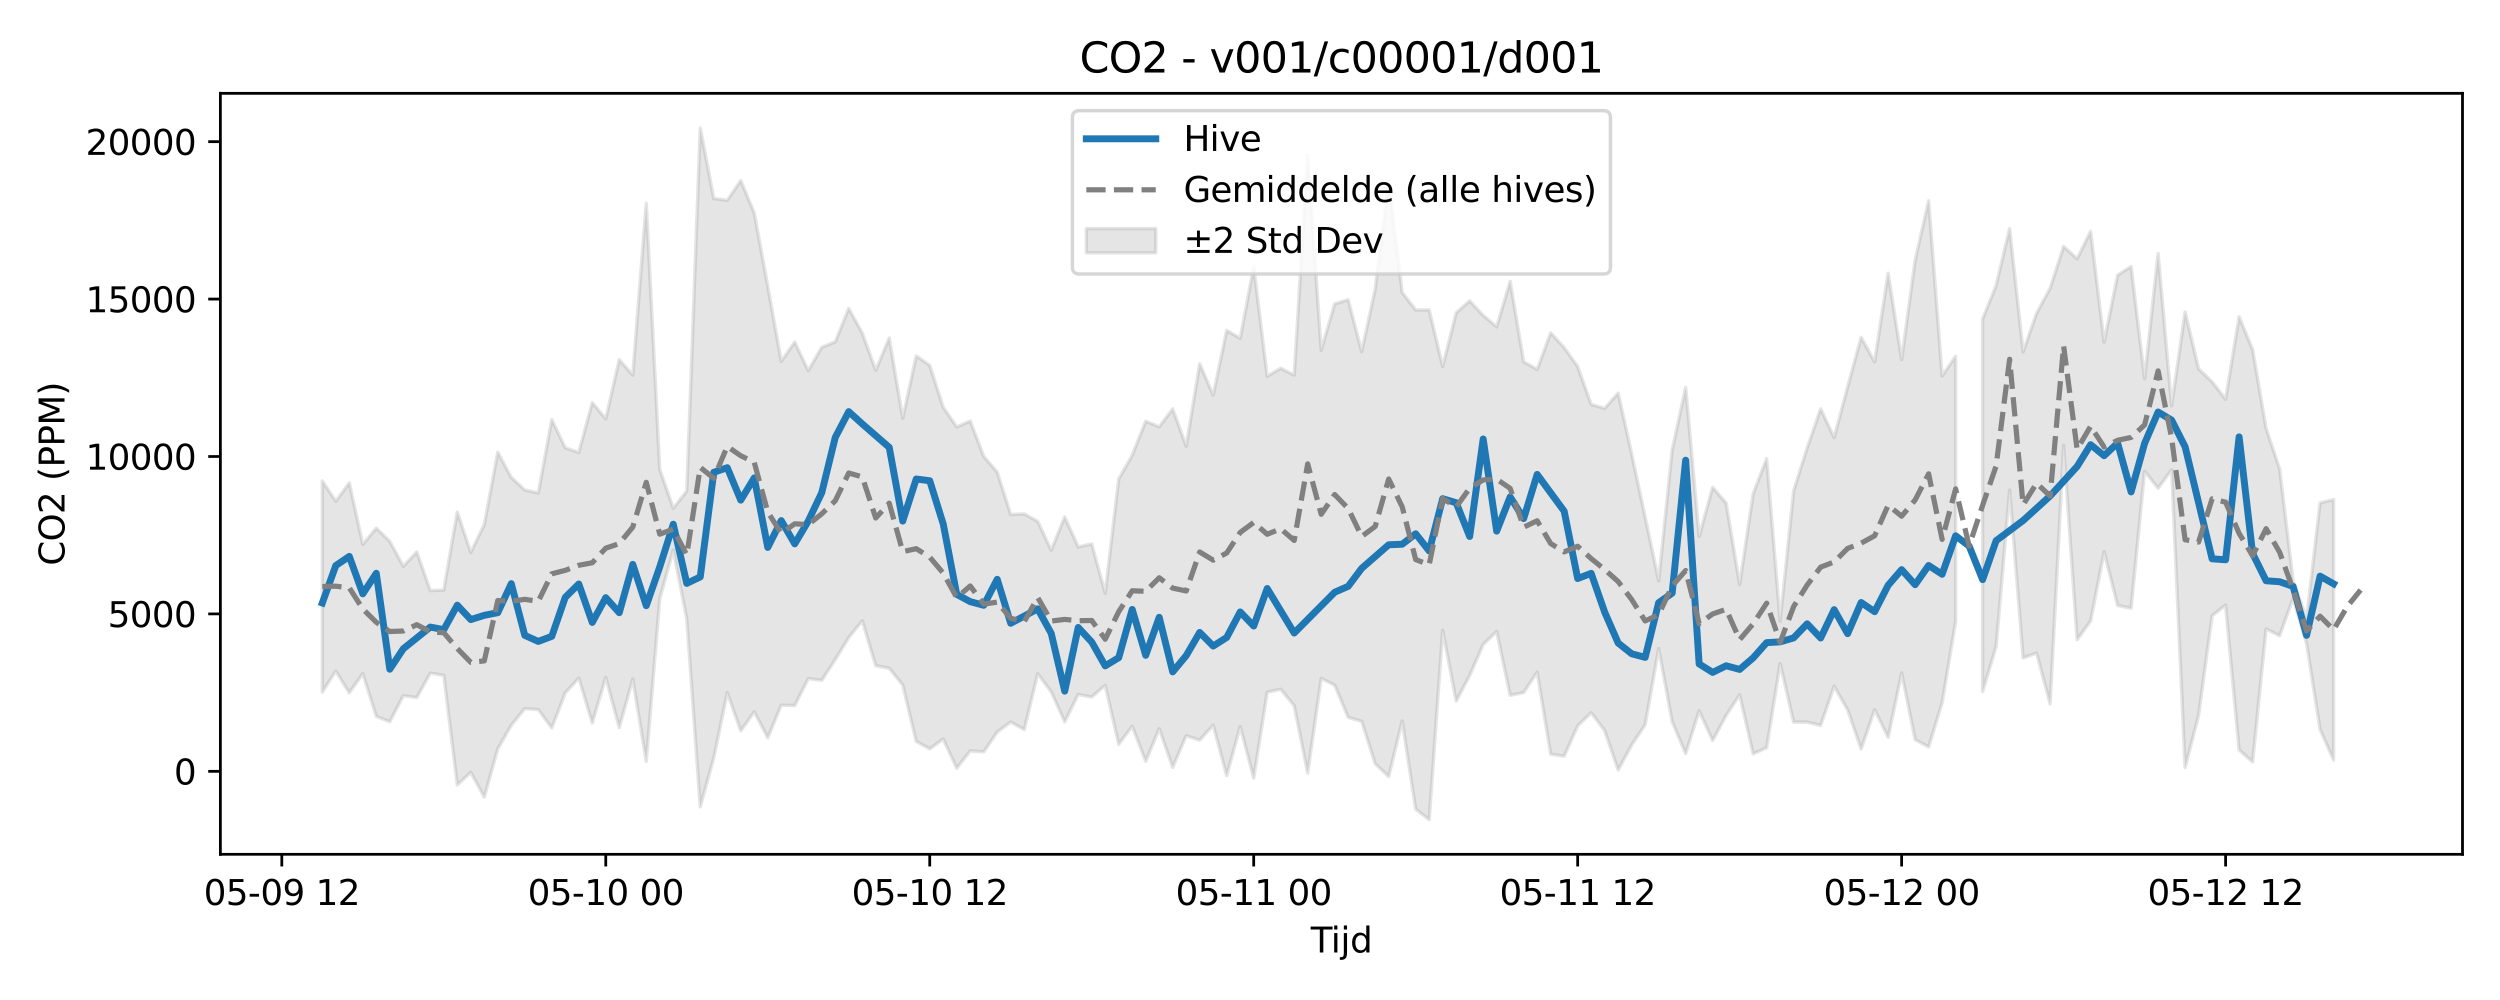 <?xml version="1.0" encoding="utf-8" standalone="no"?>
<!DOCTYPE svg PUBLIC "-//W3C//DTD SVG 1.1//EN"
  "http://www.w3.org/Graphics/SVG/1.1/DTD/svg11.dtd">
<svg xmlns:xlink="http://www.w3.org/1999/xlink" width="720pt" height="288pt" viewBox="0 0 720 288" xmlns="http://www.w3.org/2000/svg" version="1.1">
 <defs>
  <style type="text/css">*{stroke-linejoin: round; stroke-linecap: butt}</style>
 </defs>
 <g id="figure_1">
  <g id="patch_1">
   <path d="M 0 288 
L 720 288 
L 720 0 
L 0 0 
z
" style="fill: #ffffff"/>
  </g>
  <g id="axes_1">
   <g id="patch_2">
    <path d="M 63.47 246.04 
L 709.2 246.04 
L 709.2 26.88 
L 63.47 26.88 
z
" style="fill: #ffffff"/>
   </g>
   <g id="FillBetweenPolyCollection_1">
    <path d="M 92.821 138.51 
L 92.821 199.335 
L 96.709 193.278 
L 100.597 199.517 
L 104.484 193.988 
L 108.372 206.311 
L 112.259 207.861 
L 116.147 200.372 
L 120.035 200.874 
L 123.922 193.855 
L 127.81 194.523 
L 131.697 226.071 
L 135.585 222.422 
L 139.473 229.594 
L 143.36 215.667 
L 147.248 208.863 
L 151.135 204.098 
L 155.023 204.361 
L 158.911 209.658 
L 162.798 199.555 
L 166.686 195.281 
L 170.573 208.207 
L 174.461 195.099 
L 178.349 209.536 
L 182.236 195.567 
L 186.124 219.257 
L 190.011 172.484 
L 193.899 158.407 
L 197.787 178.207 
L 201.674 232.361 
L 205.562 218.286 
L 209.449 199.471 
L 213.337 210.487 
L 217.224 205.017 
L 221.112 212.468 
L 225 203.106 
L 228.887 203.185 
L 232.775 195.447 
L 236.662 195.937 
L 240.55 189.976 
L 244.438 183.624 
L 248.325 178.768 
L 252.213 191.721 
L 256.1 192.463 
L 259.988 197.277 
L 263.876 213.544 
L 267.763 215.665 
L 271.651 212.857 
L 275.538 221.236 
L 279.426 216.265 
L 283.314 216.53 
L 287.201 210.839 
L 291.089 207.939 
L 294.976 210.115 
L 298.864 194.015 
L 302.752 199.264 
L 306.639 207.871 
L 310.527 200.01 
L 314.414 200.751 
L 318.302 197.375 
L 322.19 214.364 
L 326.077 209.163 
L 329.965 219.271 
L 333.852 209.851 
L 337.74 221.003 
L 341.628 211.886 
L 345.515 213.163 
L 349.403 208.86 
L 353.29 223.368 
L 357.178 209.249 
L 361.066 224.066 
L 364.953 199.365 
L 368.841 198.513 
L 372.728 203.251 
L 376.616 222.628 
L 380.504 195.365 
L 384.391 197.336 
L 388.279 206.604 
L 392.166 207.734 
L 396.054 219.959 
L 399.942 223.66 
L 403.829 207.626 
L 407.717 233.04 
L 411.604 236.078 
L 415.492 181.529 
L 419.38 201.931 
L 423.267 194.546 
L 427.155 185.602 
L 431.042 181.871 
L 434.93 200.253 
L 438.818 199.464 
L 442.705 193.571 
L 446.593 217.199 
L 450.48 217.785 
L 454.368 209.058 
L 458.256 205.268 
L 462.143 210.417 
L 466.031 221.758 
L 469.918 214.565 
L 473.806 208.74 
L 477.694 186.77 
L 481.581 207.835 
L 485.469 217.032 
L 489.356 204.704 
L 493.244 213.286 
L 497.132 206.048 
L 501.019 200.111 
L 504.907 217.102 
L 508.794 215.344 
L 512.682 191.087 
L 516.57 207.981 
L 520.457 207.966 
L 524.345 208.932 
L 528.232 197.657 
L 532.12 204.45 
L 536.008 215.707 
L 539.895 204.399 
L 543.783 212.35 
L 547.67 193.781 
L 551.558 213.014 
L 555.446 215.13 
L 559.333 202.403 
L 563.221 179.003 
L 563.221 102.608 
L 563.221 102.608 
L 559.333 108.29 
L 555.446 57.804 
L 551.558 74.961 
L 547.67 103.557 
L 543.783 78.692 
L 539.895 104.208 
L 536.008 97.157 
L 532.12 111.44 
L 528.232 126.029 
L 524.345 117.745 
L 520.457 129.04 
L 516.57 141.365 
L 512.682 178.916 
L 508.794 132.087 
L 504.907 142.21 
L 501.019 168.355 
L 497.132 144.908 
L 493.244 140.35 
L 489.356 154.51 
L 485.469 111.602 
L 481.581 129.672 
L 477.694 167.285 
L 473.806 148.924 
L 469.918 130.757 
L 466.031 113.226 
L 462.143 117.627 
L 458.256 116.474 
L 454.368 105.579 
L 450.48 100.092 
L 446.593 95.886 
L 442.705 106.397 
L 438.818 104.204 
L 434.93 81.051 
L 431.042 94.117 
L 427.155 90.829 
L 423.267 86.662 
L 419.38 90.097 
L 415.492 105.575 
L 411.604 89.247 
L 407.717 89.256 
L 403.829 84.273 
L 399.942 52.251 
L 396.054 83.271 
L 392.166 101.291 
L 388.279 86.315 
L 384.391 87.526 
L 380.504 100.869 
L 376.616 44.58 
L 372.728 108.055 
L 368.841 106.045 
L 364.953 108.369 
L 361.066 76.865 
L 357.178 97.435 
L 353.29 95.154 
L 349.403 113.8 
L 345.515 104.77 
L 341.628 128.516 
L 337.74 117.745 
L 333.852 122.935 
L 329.965 121.315 
L 326.077 131.121 
L 322.19 137.963 
L 318.302 170.825 
L 314.414 156.651 
L 310.527 157.519 
L 306.639 148.9 
L 302.752 158.468 
L 298.864 150.176 
L 294.976 147.989 
L 291.089 148.187 
L 287.201 135.977 
L 283.314 131.451 
L 279.426 121.26 
L 275.538 122.972 
L 271.651 117.28 
L 267.763 105.219 
L 263.876 102.502 
L 259.988 120.451 
L 256.1 97.367 
L 252.213 106.644 
L 248.325 95.911 
L 244.438 88.826 
L 240.55 98.461 
L 236.662 100.03 
L 232.775 106.748 
L 228.887 98.516 
L 225 104.077 
L 221.112 82.426 
L 217.224 61.318 
L 213.337 52.015 
L 209.449 57.677 
L 205.562 57.184 
L 201.674 36.842 
L 197.787 141.445 
L 193.899 146.374 
L 190.011 135.195 
L 186.124 58.552 
L 182.236 108.024 
L 178.349 103.575 
L 174.461 120.632 
L 170.573 115.945 
L 166.686 130.325 
L 162.798 128.958 
L 158.911 120.861 
L 155.023 141.991 
L 151.135 141.118 
L 147.248 137.495 
L 143.36 130.24 
L 139.473 151.084 
L 135.585 159.085 
L 131.697 147.47 
L 127.81 169.929 
L 123.922 170.076 
L 120.035 158.947 
L 116.147 163.086 
L 112.259 155.897 
L 108.372 152.107 
L 104.484 156.779 
L 100.597 139.066 
L 96.709 144.355 
L 92.821 138.51 
z
" clip-path="url(#p75995d6b92)" style="fill: #808080; fill-opacity: 0.2; stroke: #808080; stroke-opacity: 0.2"/>
    <path d="M 570.996 91.883 
L 570.996 199.17 
L 574.883 186.19 
L 578.771 141.128 
L 582.659 189.466 
L 586.546 188.092 
L 590.434 202.714 
L 594.321 128.236 
L 598.209 184.241 
L 602.097 178.859 
L 605.984 158.918 
L 609.872 174.359 
L 613.759 175.163 
L 617.647 135.7 
L 621.535 140.617 
L 625.422 135.306 
L 629.31 221.06 
L 633.197 205.974 
L 637.085 177.373 
L 640.973 174.248 
L 644.86 215.972 
L 648.748 219.449 
L 652.635 181.131 
L 656.523 183.083 
L 660.411 172.33 
L 664.298 185.304 
L 668.186 210.09 
L 672.073 218.901 
L 672.073 143.892 
L 672.073 143.892 
L 668.186 144.838 
L 664.298 178.111 
L 660.411 167.239 
L 656.523 134.991 
L 652.635 123.391 
L 648.748 100.673 
L 644.86 91.236 
L 640.973 114.99 
L 637.085 109.968 
L 633.197 106.241 
L 629.31 89.832 
L 625.422 116.894 
L 621.535 73.014 
L 617.647 109.034 
L 613.759 76.786 
L 609.872 79.249 
L 605.984 98.541 
L 602.097 66.668 
L 598.209 74.526 
L 594.321 70.989 
L 590.434 83.025 
L 586.546 90.221 
L 582.659 101.326 
L 578.771 65.823 
L 574.883 82.231 
L 570.996 91.883 
z
" clip-path="url(#p75995d6b92)" style="fill: #808080; fill-opacity: 0.2; stroke: #808080; stroke-opacity: 0.2"/>
   </g>
   <g id="matplotlib.axis_1">
    <g id="xtick_1">
     <g id="line2d_1">
      <defs>
       <path id="mf062b42ee2" d="M 0 0 
L 0 3.5 
" style="stroke: #000000; stroke-width: 0.8"/>
      </defs>
      <g>
       <use xlink:href="#mf062b42ee2" x="81.159" y="246.04" style="stroke: #000000; stroke-width: 0.8"/>
      </g>
     </g>
     <g id="text_1">
      <!-- 05-09 12 -->
      <g transform="translate(58.678 260.638) scale(0.1 -0.1)">
       <defs>
        <path id="DejaVuSans-30" d="M 2034 4250 
Q 1547 4250 1301 3770 
Q 1056 3291 1056 2328 
Q 1056 1369 1301 889 
Q 1547 409 2034 409 
Q 2525 409 2770 889 
Q 3016 1369 3016 2328 
Q 3016 3291 2770 3770 
Q 2525 4250 2034 4250 
z
M 2034 4750 
Q 2819 4750 3233 4129 
Q 3647 3509 3647 2328 
Q 3647 1150 3233 529 
Q 2819 -91 2034 -91 
Q 1250 -91 836 529 
Q 422 1150 422 2328 
Q 422 3509 836 4129 
Q 1250 4750 2034 4750 
z
" transform="scale(0.016)"/>
        <path id="DejaVuSans-35" d="M 691 4666 
L 3169 4666 
L 3169 4134 
L 1269 4134 
L 1269 2991 
Q 1406 3038 1543 3061 
Q 1681 3084 1819 3084 
Q 2600 3084 3056 2656 
Q 3513 2228 3513 1497 
Q 3513 744 3044 326 
Q 2575 -91 1722 -91 
Q 1428 -91 1123 -41 
Q 819 9 494 109 
L 494 744 
Q 775 591 1075 516 
Q 1375 441 1709 441 
Q 2250 441 2565 725 
Q 2881 1009 2881 1497 
Q 2881 1984 2565 2268 
Q 2250 2553 1709 2553 
Q 1456 2553 1204 2497 
Q 953 2441 691 2322 
L 691 4666 
z
" transform="scale(0.016)"/>
        <path id="DejaVuSans-2d" d="M 313 2009 
L 1997 2009 
L 1997 1497 
L 313 1497 
L 313 2009 
z
" transform="scale(0.016)"/>
        <path id="DejaVuSans-39" d="M 703 97 
L 703 672 
Q 941 559 1184 500 
Q 1428 441 1663 441 
Q 2288 441 2617 861 
Q 2947 1281 2994 2138 
Q 2813 1869 2534 1725 
Q 2256 1581 1919 1581 
Q 1219 1581 811 2004 
Q 403 2428 403 3163 
Q 403 3881 828 4315 
Q 1253 4750 1959 4750 
Q 2769 4750 3195 4129 
Q 3622 3509 3622 2328 
Q 3622 1225 3098 567 
Q 2575 -91 1691 -91 
Q 1453 -91 1209 -44 
Q 966 3 703 97 
z
M 1959 2075 
Q 2384 2075 2632 2365 
Q 2881 2656 2881 3163 
Q 2881 3666 2632 3958 
Q 2384 4250 1959 4250 
Q 1534 4250 1286 3958 
Q 1038 3666 1038 3163 
Q 1038 2656 1286 2365 
Q 1534 2075 1959 2075 
z
" transform="scale(0.016)"/>
        <path id="DejaVuSans-20" transform="scale(0.016)"/>
        <path id="DejaVuSans-31" d="M 794 531 
L 1825 531 
L 1825 4091 
L 703 3866 
L 703 4441 
L 1819 4666 
L 2450 4666 
L 2450 531 
L 3481 531 
L 3481 0 
L 794 0 
L 794 531 
z
" transform="scale(0.016)"/>
        <path id="DejaVuSans-32" d="M 1228 531 
L 3431 531 
L 3431 0 
L 469 0 
L 469 531 
Q 828 903 1448 1529 
Q 2069 2156 2228 2338 
Q 2531 2678 2651 2914 
Q 2772 3150 2772 3378 
Q 2772 3750 2511 3984 
Q 2250 4219 1831 4219 
Q 1534 4219 1204 4116 
Q 875 4013 500 3803 
L 500 4441 
Q 881 4594 1212 4672 
Q 1544 4750 1819 4750 
Q 2544 4750 2975 4387 
Q 3406 4025 3406 3419 
Q 3406 3131 3298 2873 
Q 3191 2616 2906 2266 
Q 2828 2175 2409 1742 
Q 1991 1309 1228 531 
z
" transform="scale(0.016)"/>
       </defs>
       <use xlink:href="#DejaVuSans-30"/>
       <use xlink:href="#DejaVuSans-35" transform="translate(63.623 0)"/>
       <use xlink:href="#DejaVuSans-2d" transform="translate(127.246 0)"/>
       <use xlink:href="#DejaVuSans-30" transform="translate(163.33 0)"/>
       <use xlink:href="#DejaVuSans-39" transform="translate(226.953 0)"/>
       <use xlink:href="#DejaVuSans-20" transform="translate(290.576 0)"/>
       <use xlink:href="#DejaVuSans-31" transform="translate(322.363 0)"/>
       <use xlink:href="#DejaVuSans-32" transform="translate(385.986 0)"/>
      </g>
     </g>
    </g>
    <g id="xtick_2">
     <g id="line2d_2">
      <g>
       <use xlink:href="#mf062b42ee2" x="174.461" y="246.04" style="stroke: #000000; stroke-width: 0.8"/>
      </g>
     </g>
     <g id="text_2">
      <!-- 05-10 00 -->
      <g transform="translate(151.98 260.638) scale(0.1 -0.1)">
       <use xlink:href="#DejaVuSans-30"/>
       <use xlink:href="#DejaVuSans-35" transform="translate(63.623 0)"/>
       <use xlink:href="#DejaVuSans-2d" transform="translate(127.246 0)"/>
       <use xlink:href="#DejaVuSans-31" transform="translate(163.33 0)"/>
       <use xlink:href="#DejaVuSans-30" transform="translate(226.953 0)"/>
       <use xlink:href="#DejaVuSans-20" transform="translate(290.576 0)"/>
       <use xlink:href="#DejaVuSans-30" transform="translate(322.363 0)"/>
       <use xlink:href="#DejaVuSans-30" transform="translate(385.986 0)"/>
      </g>
     </g>
    </g>
    <g id="xtick_3">
     <g id="line2d_3">
      <g>
       <use xlink:href="#mf062b42ee2" x="267.763" y="246.04" style="stroke: #000000; stroke-width: 0.8"/>
      </g>
     </g>
     <g id="text_3">
      <!-- 05-10 12 -->
      <g transform="translate(245.283 260.638) scale(0.1 -0.1)">
       <use xlink:href="#DejaVuSans-30"/>
       <use xlink:href="#DejaVuSans-35" transform="translate(63.623 0)"/>
       <use xlink:href="#DejaVuSans-2d" transform="translate(127.246 0)"/>
       <use xlink:href="#DejaVuSans-31" transform="translate(163.33 0)"/>
       <use xlink:href="#DejaVuSans-30" transform="translate(226.953 0)"/>
       <use xlink:href="#DejaVuSans-20" transform="translate(290.576 0)"/>
       <use xlink:href="#DejaVuSans-31" transform="translate(322.363 0)"/>
       <use xlink:href="#DejaVuSans-32" transform="translate(385.986 0)"/>
      </g>
     </g>
    </g>
    <g id="xtick_4">
     <g id="line2d_4">
      <g>
       <use xlink:href="#mf062b42ee2" x="361.066" y="246.04" style="stroke: #000000; stroke-width: 0.8"/>
      </g>
     </g>
     <g id="text_4">
      <!-- 05-11 00 -->
      <g transform="translate(338.585 260.638) scale(0.1 -0.1)">
       <use xlink:href="#DejaVuSans-30"/>
       <use xlink:href="#DejaVuSans-35" transform="translate(63.623 0)"/>
       <use xlink:href="#DejaVuSans-2d" transform="translate(127.246 0)"/>
       <use xlink:href="#DejaVuSans-31" transform="translate(163.33 0)"/>
       <use xlink:href="#DejaVuSans-31" transform="translate(226.953 0)"/>
       <use xlink:href="#DejaVuSans-20" transform="translate(290.576 0)"/>
       <use xlink:href="#DejaVuSans-30" transform="translate(322.363 0)"/>
       <use xlink:href="#DejaVuSans-30" transform="translate(385.986 0)"/>
      </g>
     </g>
    </g>
    <g id="xtick_5">
     <g id="line2d_5">
      <g>
       <use xlink:href="#mf062b42ee2" x="454.368" y="246.04" style="stroke: #000000; stroke-width: 0.8"/>
      </g>
     </g>
     <g id="text_5">
      <!-- 05-11 12 -->
      <g transform="translate(431.887 260.638) scale(0.1 -0.1)">
       <use xlink:href="#DejaVuSans-30"/>
       <use xlink:href="#DejaVuSans-35" transform="translate(63.623 0)"/>
       <use xlink:href="#DejaVuSans-2d" transform="translate(127.246 0)"/>
       <use xlink:href="#DejaVuSans-31" transform="translate(163.33 0)"/>
       <use xlink:href="#DejaVuSans-31" transform="translate(226.953 0)"/>
       <use xlink:href="#DejaVuSans-20" transform="translate(290.576 0)"/>
       <use xlink:href="#DejaVuSans-31" transform="translate(322.363 0)"/>
       <use xlink:href="#DejaVuSans-32" transform="translate(385.986 0)"/>
      </g>
     </g>
    </g>
    <g id="xtick_6">
     <g id="line2d_6">
      <g>
       <use xlink:href="#mf062b42ee2" x="547.67" y="246.04" style="stroke: #000000; stroke-width: 0.8"/>
      </g>
     </g>
     <g id="text_6">
      <!-- 05-12 00 -->
      <g transform="translate(525.19 260.638) scale(0.1 -0.1)">
       <use xlink:href="#DejaVuSans-30"/>
       <use xlink:href="#DejaVuSans-35" transform="translate(63.623 0)"/>
       <use xlink:href="#DejaVuSans-2d" transform="translate(127.246 0)"/>
       <use xlink:href="#DejaVuSans-31" transform="translate(163.33 0)"/>
       <use xlink:href="#DejaVuSans-32" transform="translate(226.953 0)"/>
       <use xlink:href="#DejaVuSans-20" transform="translate(290.576 0)"/>
       <use xlink:href="#DejaVuSans-30" transform="translate(322.363 0)"/>
       <use xlink:href="#DejaVuSans-30" transform="translate(385.986 0)"/>
      </g>
     </g>
    </g>
    <g id="xtick_7">
     <g id="line2d_7">
      <g>
       <use xlink:href="#mf062b42ee2" x="640.973" y="246.04" style="stroke: #000000; stroke-width: 0.8"/>
      </g>
     </g>
     <g id="text_7">
      <!-- 05-12 12 -->
      <g transform="translate(618.492 260.638) scale(0.1 -0.1)">
       <use xlink:href="#DejaVuSans-30"/>
       <use xlink:href="#DejaVuSans-35" transform="translate(63.623 0)"/>
       <use xlink:href="#DejaVuSans-2d" transform="translate(127.246 0)"/>
       <use xlink:href="#DejaVuSans-31" transform="translate(163.33 0)"/>
       <use xlink:href="#DejaVuSans-32" transform="translate(226.953 0)"/>
       <use xlink:href="#DejaVuSans-20" transform="translate(290.576 0)"/>
       <use xlink:href="#DejaVuSans-31" transform="translate(322.363 0)"/>
       <use xlink:href="#DejaVuSans-32" transform="translate(385.986 0)"/>
      </g>
     </g>
    </g>
    <g id="text_8">
     <!-- Tijd -->
     <g transform="translate(377.485 274.317) scale(0.1 -0.1)">
      <defs>
       <path id="DejaVuSans-54" d="M -19 4666 
L 3928 4666 
L 3928 4134 
L 2272 4134 
L 2272 0 
L 1638 0 
L 1638 4134 
L -19 4134 
L -19 4666 
z
" transform="scale(0.016)"/>
       <path id="DejaVuSans-69" d="M 603 3500 
L 1178 3500 
L 1178 0 
L 603 0 
L 603 3500 
z
M 603 4863 
L 1178 4863 
L 1178 4134 
L 603 4134 
L 603 4863 
z
" transform="scale(0.016)"/>
       <path id="DejaVuSans-6a" d="M 603 3500 
L 1178 3500 
L 1178 -63 
Q 1178 -731 923 -1031 
Q 669 -1331 103 -1331 
L -116 -1331 
L -116 -844 
L 38 -844 
Q 366 -844 484 -692 
Q 603 -541 603 -63 
L 603 3500 
z
M 603 4863 
L 1178 4863 
L 1178 4134 
L 603 4134 
L 603 4863 
z
" transform="scale(0.016)"/>
       <path id="DejaVuSans-64" d="M 2906 2969 
L 2906 4863 
L 3481 4863 
L 3481 0 
L 2906 0 
L 2906 525 
Q 2725 213 2448 61 
Q 2172 -91 1784 -91 
Q 1150 -91 751 415 
Q 353 922 353 1747 
Q 353 2572 751 3078 
Q 1150 3584 1784 3584 
Q 2172 3584 2448 3432 
Q 2725 3281 2906 2969 
z
M 947 1747 
Q 947 1113 1208 752 
Q 1469 391 1925 391 
Q 2381 391 2643 752 
Q 2906 1113 2906 1747 
Q 2906 2381 2643 2742 
Q 2381 3103 1925 3103 
Q 1469 3103 1208 2742 
Q 947 2381 947 1747 
z
" transform="scale(0.016)"/>
      </defs>
      <use xlink:href="#DejaVuSans-54"/>
      <use xlink:href="#DejaVuSans-69" transform="translate(57.959 0)"/>
      <use xlink:href="#DejaVuSans-6a" transform="translate(85.742 0)"/>
      <use xlink:href="#DejaVuSans-64" transform="translate(113.525 0)"/>
     </g>
    </g>
   </g>
   <g id="matplotlib.axis_2">
    <g id="ytick_1">
     <g id="line2d_8">
      <defs>
       <path id="m445dec16ee" d="M 0 0 
L -3.5 0 
" style="stroke: #000000; stroke-width: 0.8"/>
      </defs>
      <g>
       <use xlink:href="#m445dec16ee" x="63.47" y="222.138" style="stroke: #000000; stroke-width: 0.8"/>
      </g>
     </g>
     <g id="text_9">
      <!-- 0 -->
      <g transform="translate(50.108 225.937) scale(0.1 -0.1)">
       <use xlink:href="#DejaVuSans-30"/>
      </g>
     </g>
    </g>
    <g id="ytick_2">
     <g id="line2d_9">
      <g>
       <use xlink:href="#m445dec16ee" x="63.47" y="176.804" style="stroke: #000000; stroke-width: 0.8"/>
      </g>
     </g>
     <g id="text_10">
      <!-- 5000 -->
      <g transform="translate(31.02 180.604) scale(0.1 -0.1)">
       <use xlink:href="#DejaVuSans-35"/>
       <use xlink:href="#DejaVuSans-30" transform="translate(63.623 0)"/>
       <use xlink:href="#DejaVuSans-30" transform="translate(127.246 0)"/>
       <use xlink:href="#DejaVuSans-30" transform="translate(190.869 0)"/>
      </g>
     </g>
    </g>
    <g id="ytick_3">
     <g id="line2d_10">
      <g>
       <use xlink:href="#m445dec16ee" x="63.47" y="131.471" style="stroke: #000000; stroke-width: 0.8"/>
      </g>
     </g>
     <g id="text_11">
      <!-- 10000 -->
      <g transform="translate(24.657 135.27) scale(0.1 -0.1)">
       <use xlink:href="#DejaVuSans-31"/>
       <use xlink:href="#DejaVuSans-30" transform="translate(63.623 0)"/>
       <use xlink:href="#DejaVuSans-30" transform="translate(127.246 0)"/>
       <use xlink:href="#DejaVuSans-30" transform="translate(190.869 0)"/>
       <use xlink:href="#DejaVuSans-30" transform="translate(254.492 0)"/>
      </g>
     </g>
    </g>
    <g id="ytick_4">
     <g id="line2d_11">
      <g>
       <use xlink:href="#m445dec16ee" x="63.47" y="86.138" style="stroke: #000000; stroke-width: 0.8"/>
      </g>
     </g>
     <g id="text_12">
      <!-- 15000 -->
      <g transform="translate(24.657 89.937) scale(0.1 -0.1)">
       <use xlink:href="#DejaVuSans-31"/>
       <use xlink:href="#DejaVuSans-35" transform="translate(63.623 0)"/>
       <use xlink:href="#DejaVuSans-30" transform="translate(127.246 0)"/>
       <use xlink:href="#DejaVuSans-30" transform="translate(190.869 0)"/>
       <use xlink:href="#DejaVuSans-30" transform="translate(254.492 0)"/>
      </g>
     </g>
    </g>
    <g id="ytick_5">
     <g id="line2d_12">
      <g>
       <use xlink:href="#m445dec16ee" x="63.47" y="40.805" style="stroke: #000000; stroke-width: 0.8"/>
      </g>
     </g>
     <g id="text_13">
      <!-- 20000 -->
      <g transform="translate(24.657 44.604) scale(0.1 -0.1)">
       <use xlink:href="#DejaVuSans-32"/>
       <use xlink:href="#DejaVuSans-30" transform="translate(63.623 0)"/>
       <use xlink:href="#DejaVuSans-30" transform="translate(127.246 0)"/>
       <use xlink:href="#DejaVuSans-30" transform="translate(190.869 0)"/>
       <use xlink:href="#DejaVuSans-30" transform="translate(254.492 0)"/>
      </g>
     </g>
    </g>
    <g id="text_14">
     <!-- CO2 (PPM) -->
     <g transform="translate(18.578 162.903) rotate(-90) scale(0.1 -0.1)">
      <defs>
       <path id="DejaVuSans-43" d="M 4122 4306 
L 4122 3641 
Q 3803 3938 3442 4084 
Q 3081 4231 2675 4231 
Q 1875 4231 1450 3742 
Q 1025 3253 1025 2328 
Q 1025 1406 1450 917 
Q 1875 428 2675 428 
Q 3081 428 3442 575 
Q 3803 722 4122 1019 
L 4122 359 
Q 3791 134 3420 21 
Q 3050 -91 2638 -91 
Q 1578 -91 968 557 
Q 359 1206 359 2328 
Q 359 3453 968 4101 
Q 1578 4750 2638 4750 
Q 3056 4750 3426 4639 
Q 3797 4528 4122 4306 
z
" transform="scale(0.016)"/>
       <path id="DejaVuSans-4f" d="M 2522 4238 
Q 1834 4238 1429 3725 
Q 1025 3213 1025 2328 
Q 1025 1447 1429 934 
Q 1834 422 2522 422 
Q 3209 422 3611 934 
Q 4013 1447 4013 2328 
Q 4013 3213 3611 3725 
Q 3209 4238 2522 4238 
z
M 2522 4750 
Q 3503 4750 4090 4092 
Q 4678 3434 4678 2328 
Q 4678 1225 4090 567 
Q 3503 -91 2522 -91 
Q 1538 -91 948 565 
Q 359 1222 359 2328 
Q 359 3434 948 4092 
Q 1538 4750 2522 4750 
z
" transform="scale(0.016)"/>
       <path id="DejaVuSans-28" d="M 1984 4856 
Q 1566 4138 1362 3434 
Q 1159 2731 1159 2009 
Q 1159 1288 1364 580 
Q 1569 -128 1984 -844 
L 1484 -844 
Q 1016 -109 783 600 
Q 550 1309 550 2009 
Q 550 2706 781 3412 
Q 1013 4119 1484 4856 
L 1984 4856 
z
" transform="scale(0.016)"/>
       <path id="DejaVuSans-50" d="M 1259 4147 
L 1259 2394 
L 2053 2394 
Q 2494 2394 2734 2622 
Q 2975 2850 2975 3272 
Q 2975 3691 2734 3919 
Q 2494 4147 2053 4147 
L 1259 4147 
z
M 628 4666 
L 2053 4666 
Q 2838 4666 3239 4311 
Q 3641 3956 3641 3272 
Q 3641 2581 3239 2228 
Q 2838 1875 2053 1875 
L 1259 1875 
L 1259 0 
L 628 0 
L 628 4666 
z
" transform="scale(0.016)"/>
       <path id="DejaVuSans-4d" d="M 628 4666 
L 1569 4666 
L 2759 1491 
L 3956 4666 
L 4897 4666 
L 4897 0 
L 4281 0 
L 4281 4097 
L 3078 897 
L 2444 897 
L 1241 4097 
L 1241 0 
L 628 0 
L 628 4666 
z
" transform="scale(0.016)"/>
       <path id="DejaVuSans-29" d="M 513 4856 
L 1013 4856 
Q 1481 4119 1714 3412 
Q 1947 2706 1947 2009 
Q 1947 1309 1714 600 
Q 1481 -109 1013 -844 
L 513 -844 
Q 928 -128 1133 580 
Q 1338 1288 1338 2009 
Q 1338 2731 1133 3434 
Q 928 4138 513 4856 
z
" transform="scale(0.016)"/>
      </defs>
      <use xlink:href="#DejaVuSans-43"/>
      <use xlink:href="#DejaVuSans-4f" transform="translate(69.824 0)"/>
      <use xlink:href="#DejaVuSans-32" transform="translate(148.535 0)"/>
      <use xlink:href="#DejaVuSans-20" transform="translate(212.158 0)"/>
      <use xlink:href="#DejaVuSans-28" transform="translate(243.945 0)"/>
      <use xlink:href="#DejaVuSans-50" transform="translate(282.959 0)"/>
      <use xlink:href="#DejaVuSans-50" transform="translate(343.262 0)"/>
      <use xlink:href="#DejaVuSans-4d" transform="translate(403.564 0)"/>
      <use xlink:href="#DejaVuSans-29" transform="translate(489.844 0)"/>
     </g>
    </g>
   </g>
   <g id="line2d_13">
    <path d="M 92.821 173.663 
L 96.709 162.887 
L 100.597 160.244 
L 104.484 171.014 
L 108.372 165.105 
L 112.259 192.73 
L 116.147 186.847 
L 123.922 180.597 
L 127.81 181.333 
L 131.697 174.297 
L 135.585 178.442 
L 139.473 177.215 
L 143.36 176.454 
L 147.248 168.1 
L 151.135 182.982 
L 155.023 184.732 
L 158.911 183.266 
L 162.798 172.032 
L 166.686 168.194 
L 170.573 179.258 
L 174.461 172.132 
L 178.349 176.454 
L 182.236 162.543 
L 186.124 174.435 
L 190.011 163.259 
L 193.899 150.98 
L 197.787 168.014 
L 201.674 166.151 
L 205.562 136.023 
L 209.449 134.699 
L 213.337 144.038 
L 217.224 137.632 
L 221.112 157.656 
L 225 149.94 
L 228.887 156.627 
L 232.775 150.067 
L 236.662 141.898 
L 240.55 125.986 
L 244.438 118.551 
L 248.325 122.078 
L 256.1 128.845 
L 259.988 150.067 
L 263.876 137.96 
L 267.763 138.452 
L 271.651 150.922 
L 275.538 171.169 
L 279.426 173.28 
L 283.314 174.32 
L 287.201 166.849 
L 291.089 179.506 
L 298.864 175.349 
L 302.752 182.408 
L 306.639 199.045 
L 310.527 180.712 
L 314.414 184.91 
L 318.302 191.764 
L 322.19 189.416 
L 326.077 175.52 
L 329.965 188.724 
L 333.852 177.787 
L 337.74 193.499 
L 341.628 188.812 
L 345.515 182.142 
L 349.403 186.067 
L 353.29 183.583 
L 357.178 176.239 
L 361.066 180.289 
L 364.953 169.491 
L 372.728 182.308 
L 384.391 170.567 
L 388.279 168.862 
L 392.166 163.685 
L 399.942 156.894 
L 403.829 156.743 
L 407.717 153.73 
L 411.604 158.662 
L 415.492 143.625 
L 419.38 144.787 
L 423.267 154.509 
L 427.155 126.439 
L 431.042 152.964 
L 434.93 143.11 
L 438.818 149.342 
L 442.705 136.639 
L 450.48 147.211 
L 454.368 166.616 
L 458.256 165.127 
L 462.143 176.275 
L 466.031 185.191 
L 469.918 188.287 
L 473.806 189.325 
L 477.694 173.583 
L 481.581 170.825 
L 485.469 132.541 
L 489.356 191.22 
L 493.244 193.65 
L 497.132 191.742 
L 501.019 192.792 
L 504.907 189.466 
L 508.794 185.079 
L 512.682 184.865 
L 516.57 183.713 
L 520.457 179.663 
L 524.345 183.743 
L 528.232 175.589 
L 532.12 182.489 
L 536.008 173.525 
L 539.895 176.161 
L 543.783 168.56 
L 547.67 164.063 
L 551.558 168.388 
L 555.446 162.86 
L 559.333 165.386 
L 563.221 154.31 
L 567.108 157.266 
L 570.996 166.926 
L 574.883 155.72 
L 582.659 149.913 
L 590.434 142.841 
L 598.209 134.345 
L 602.097 128.071 
L 605.984 131.24 
L 609.872 127.595 
L 613.759 141.671 
L 617.647 127.686 
L 621.535 118.66 
L 625.422 120.999 
L 629.31 128.67 
L 637.085 160.938 
L 640.973 161.219 
L 644.86 125.827 
L 648.748 159.392 
L 652.635 167.257 
L 656.523 167.538 
L 660.411 168.885 
L 664.298 182.979 
L 668.186 165.929 
L 672.073 168.137 
L 672.073 168.137 
" clip-path="url(#p75995d6b92)" style="fill: none; stroke: #1f77b4; stroke-width: 2; stroke-linecap: square"/>
   </g>
   <g id="line2d_14">
    <path d="M 92.821 168.922 
L 96.709 168.817 
L 100.597 169.292 
L 104.484 175.383 
L 108.372 179.209 
L 112.259 181.879 
L 116.147 181.729 
L 120.035 179.91 
L 123.922 181.966 
L 127.81 182.226 
L 131.697 186.771 
L 135.585 190.754 
L 139.473 190.339 
L 143.36 172.953 
L 147.248 173.179 
L 151.135 172.608 
L 155.023 173.176 
L 158.911 165.26 
L 162.798 164.257 
L 166.686 162.803 
L 170.573 162.076 
L 174.461 157.865 
L 178.349 156.556 
L 182.236 151.796 
L 186.124 138.904 
L 190.011 153.84 
L 193.899 152.391 
L 197.787 159.826 
L 201.674 134.601 
L 205.562 137.735 
L 209.449 128.574 
L 213.337 131.251 
L 217.224 133.168 
L 221.112 147.447 
L 225 153.591 
L 228.887 150.85 
L 232.775 151.097 
L 236.662 147.984 
L 240.55 144.219 
L 244.438 136.225 
L 248.325 137.34 
L 252.213 149.183 
L 256.1 144.915 
L 259.988 158.864 
L 263.876 158.023 
L 267.763 160.442 
L 271.651 165.069 
L 275.538 172.104 
L 279.426 168.763 
L 283.314 173.99 
L 287.201 173.408 
L 291.089 178.063 
L 294.976 179.052 
L 298.864 172.095 
L 302.752 178.866 
L 306.639 178.386 
L 310.527 178.765 
L 314.414 178.701 
L 318.302 184.1 
L 322.19 176.164 
L 326.077 170.142 
L 329.965 170.293 
L 333.852 166.393 
L 337.74 169.374 
L 341.628 170.201 
L 345.515 158.967 
L 349.403 161.33 
L 353.29 159.261 
L 357.178 153.342 
L 361.066 150.466 
L 364.953 153.867 
L 368.841 152.279 
L 372.728 155.653 
L 376.616 133.604 
L 380.504 148.117 
L 384.391 142.431 
L 388.279 146.46 
L 392.166 154.513 
L 396.054 151.615 
L 399.942 137.956 
L 403.829 145.95 
L 407.717 161.148 
L 411.604 162.663 
L 415.492 143.552 
L 419.38 146.014 
L 423.267 140.604 
L 427.155 138.215 
L 431.042 137.994 
L 434.93 140.652 
L 438.818 151.834 
L 442.705 149.984 
L 446.593 156.542 
L 450.48 158.939 
L 454.368 157.319 
L 458.256 160.871 
L 462.143 164.022 
L 466.031 167.492 
L 469.918 172.661 
L 473.806 178.832 
L 477.694 177.027 
L 481.581 168.754 
L 485.469 164.317 
L 489.356 179.607 
L 493.244 176.818 
L 497.132 175.478 
L 501.019 184.233 
L 504.907 179.656 
L 508.794 173.716 
L 512.682 185.002 
L 516.57 174.673 
L 520.457 168.503 
L 524.345 163.338 
L 528.232 161.843 
L 532.12 157.945 
L 536.008 156.432 
L 539.895 154.303 
L 543.783 145.521 
L 547.67 148.669 
L 551.558 143.988 
L 555.446 136.467 
L 559.333 155.347 
L 563.221 140.805 
L 567.108 157.266 
L 570.996 145.527 
L 574.883 134.211 
L 578.771 103.476 
L 582.659 145.396 
L 586.546 139.156 
L 590.434 142.869 
L 594.321 99.612 
L 598.209 129.384 
L 602.097 122.763 
L 605.984 128.73 
L 609.872 126.804 
L 613.759 125.974 
L 617.647 122.367 
L 621.535 106.816 
L 625.422 126.1 
L 629.31 155.446 
L 633.197 156.107 
L 637.085 143.67 
L 640.973 144.619 
L 644.86 153.604 
L 648.748 160.061 
L 652.635 152.261 
L 656.523 159.037 
L 660.411 169.785 
L 664.298 181.707 
L 668.186 177.464 
L 672.073 181.397 
L 675.961 174.742 
L 679.849 169.914 
L 679.849 169.914 
" clip-path="url(#p75995d6b92)" style="fill: none; stroke-dasharray: 5.55,2.4; stroke-dashoffset: 0; stroke: #808080; stroke-width: 1.5"/>
   </g>
   <g id="patch_3">
    <path d="M 63.47 246.04 
L 63.47 26.88 
" style="fill: none; stroke: #000000; stroke-width: 0.8; stroke-linejoin: miter; stroke-linecap: square"/>
   </g>
   <g id="patch_4">
    <path d="M 709.2 246.04 
L 709.2 26.88 
" style="fill: none; stroke: #000000; stroke-width: 0.8; stroke-linejoin: miter; stroke-linecap: square"/>
   </g>
   <g id="patch_5">
    <path d="M 63.47 246.04 
L 709.2 246.04 
" style="fill: none; stroke: #000000; stroke-width: 0.8; stroke-linejoin: miter; stroke-linecap: square"/>
   </g>
   <g id="patch_6">
    <path d="M 63.47 26.88 
L 709.2 26.88 
" style="fill: none; stroke: #000000; stroke-width: 0.8; stroke-linejoin: miter; stroke-linecap: square"/>
   </g>
   <g id="text_15">
    <!-- CO2 - v001/c00001/d001 -->
    <g transform="translate(310.932 20.88) scale(0.12 -0.12)">
     <defs>
      <path id="DejaVuSans-76" d="M 191 3500 
L 800 3500 
L 1894 563 
L 2988 3500 
L 3597 3500 
L 2284 0 
L 1503 0 
L 191 3500 
z
" transform="scale(0.016)"/>
      <path id="DejaVuSans-2f" d="M 1625 4666 
L 2156 4666 
L 531 -594 
L 0 -594 
L 1625 4666 
z
" transform="scale(0.016)"/>
      <path id="DejaVuSans-63" d="M 3122 3366 
L 3122 2828 
Q 2878 2963 2633 3030 
Q 2388 3097 2138 3097 
Q 1578 3097 1268 2742 
Q 959 2388 959 1747 
Q 959 1106 1268 751 
Q 1578 397 2138 397 
Q 2388 397 2633 464 
Q 2878 531 3122 666 
L 3122 134 
Q 2881 22 2623 -34 
Q 2366 -91 2075 -91 
Q 1284 -91 818 406 
Q 353 903 353 1747 
Q 353 2603 823 3093 
Q 1294 3584 2113 3584 
Q 2378 3584 2631 3529 
Q 2884 3475 3122 3366 
z
" transform="scale(0.016)"/>
     </defs>
     <use xlink:href="#DejaVuSans-43"/>
     <use xlink:href="#DejaVuSans-4f" transform="translate(69.824 0)"/>
     <use xlink:href="#DejaVuSans-32" transform="translate(148.535 0)"/>
     <use xlink:href="#DejaVuSans-20" transform="translate(212.158 0)"/>
     <use xlink:href="#DejaVuSans-2d" transform="translate(243.945 0)"/>
     <use xlink:href="#DejaVuSans-20" transform="translate(280.029 0)"/>
     <use xlink:href="#DejaVuSans-76" transform="translate(311.816 0)"/>
     <use xlink:href="#DejaVuSans-30" transform="translate(370.996 0)"/>
     <use xlink:href="#DejaVuSans-30" transform="translate(434.619 0)"/>
     <use xlink:href="#DejaVuSans-31" transform="translate(498.242 0)"/>
     <use xlink:href="#DejaVuSans-2f" transform="translate(561.865 0)"/>
     <use xlink:href="#DejaVuSans-63" transform="translate(595.557 0)"/>
     <use xlink:href="#DejaVuSans-30" transform="translate(650.537 0)"/>
     <use xlink:href="#DejaVuSans-30" transform="translate(714.16 0)"/>
     <use xlink:href="#DejaVuSans-30" transform="translate(777.783 0)"/>
     <use xlink:href="#DejaVuSans-30" transform="translate(841.406 0)"/>
     <use xlink:href="#DejaVuSans-31" transform="translate(905.029 0)"/>
     <use xlink:href="#DejaVuSans-2f" transform="translate(968.652 0)"/>
     <use xlink:href="#DejaVuSans-64" transform="translate(1002.344 0)"/>
     <use xlink:href="#DejaVuSans-30" transform="translate(1065.82 0)"/>
     <use xlink:href="#DejaVuSans-30" transform="translate(1129.443 0)"/>
     <use xlink:href="#DejaVuSans-31" transform="translate(1193.066 0)"/>
    </g>
   </g>
   <g id="legend_1">
    <g id="patch_7">
     <path d="M 310.863 78.914 
L 461.807 78.914 
Q 463.807 78.914 463.807 76.914 
L 463.807 33.88 
Q 463.807 31.88 461.807 31.88 
L 310.863 31.88 
Q 308.863 31.88 308.863 33.88 
L 308.863 76.914 
Q 308.863 78.914 310.863 78.914 
z
" style="fill: #ffffff; opacity: 0.8; stroke: #cccccc; stroke-linejoin: miter"/>
    </g>
    <g id="line2d_15">
     <path d="M 312.863 39.978 
L 322.863 39.978 
L 332.863 39.978 
" style="fill: none; stroke: #1f77b4; stroke-width: 2; stroke-linecap: square"/>
    </g>
    <g id="text_16">
     <!-- Hive -->
     <g transform="translate(340.863 43.478) scale(0.1 -0.1)">
      <defs>
       <path id="DejaVuSans-48" d="M 628 4666 
L 1259 4666 
L 1259 2753 
L 3553 2753 
L 3553 4666 
L 4184 4666 
L 4184 0 
L 3553 0 
L 3553 2222 
L 1259 2222 
L 1259 0 
L 628 0 
L 628 4666 
z
" transform="scale(0.016)"/>
       <path id="DejaVuSans-65" d="M 3597 1894 
L 3597 1613 
L 953 1613 
Q 991 1019 1311 708 
Q 1631 397 2203 397 
Q 2534 397 2845 478 
Q 3156 559 3463 722 
L 3463 178 
Q 3153 47 2828 -22 
Q 2503 -91 2169 -91 
Q 1331 -91 842 396 
Q 353 884 353 1716 
Q 353 2575 817 3079 
Q 1281 3584 2069 3584 
Q 2775 3584 3186 3129 
Q 3597 2675 3597 1894 
z
M 3022 2063 
Q 3016 2534 2758 2815 
Q 2500 3097 2075 3097 
Q 1594 3097 1305 2825 
Q 1016 2553 972 2059 
L 3022 2063 
z
" transform="scale(0.016)"/>
      </defs>
      <use xlink:href="#DejaVuSans-48"/>
      <use xlink:href="#DejaVuSans-69" transform="translate(75.195 0)"/>
      <use xlink:href="#DejaVuSans-76" transform="translate(102.979 0)"/>
      <use xlink:href="#DejaVuSans-65" transform="translate(162.158 0)"/>
     </g>
    </g>
    <g id="line2d_16">
     <path d="M 312.863 54.657 
L 322.863 54.657 
L 332.863 54.657 
" style="fill: none; stroke-dasharray: 5.55,2.4; stroke-dashoffset: 0; stroke: #808080; stroke-width: 1.5"/>
    </g>
    <g id="text_17">
     <!-- Gemiddelde (alle hives) -->
     <g transform="translate(340.863 58.157) scale(0.1 -0.1)">
      <defs>
       <path id="DejaVuSans-47" d="M 3809 666 
L 3809 1919 
L 2778 1919 
L 2778 2438 
L 4434 2438 
L 4434 434 
Q 4069 175 3628 42 
Q 3188 -91 2688 -91 
Q 1594 -91 976 548 
Q 359 1188 359 2328 
Q 359 3472 976 4111 
Q 1594 4750 2688 4750 
Q 3144 4750 3555 4637 
Q 3966 4525 4313 4306 
L 4313 3634 
Q 3963 3931 3569 4081 
Q 3175 4231 2741 4231 
Q 1884 4231 1454 3753 
Q 1025 3275 1025 2328 
Q 1025 1384 1454 906 
Q 1884 428 2741 428 
Q 3075 428 3337 486 
Q 3600 544 3809 666 
z
" transform="scale(0.016)"/>
       <path id="DejaVuSans-6d" d="M 3328 2828 
Q 3544 3216 3844 3400 
Q 4144 3584 4550 3584 
Q 5097 3584 5394 3201 
Q 5691 2819 5691 2113 
L 5691 0 
L 5113 0 
L 5113 2094 
Q 5113 2597 4934 2840 
Q 4756 3084 4391 3084 
Q 3944 3084 3684 2787 
Q 3425 2491 3425 1978 
L 3425 0 
L 2847 0 
L 2847 2094 
Q 2847 2600 2669 2842 
Q 2491 3084 2119 3084 
Q 1678 3084 1418 2786 
Q 1159 2488 1159 1978 
L 1159 0 
L 581 0 
L 581 3500 
L 1159 3500 
L 1159 2956 
Q 1356 3278 1631 3431 
Q 1906 3584 2284 3584 
Q 2666 3584 2933 3390 
Q 3200 3197 3328 2828 
z
" transform="scale(0.016)"/>
       <path id="DejaVuSans-6c" d="M 603 4863 
L 1178 4863 
L 1178 0 
L 603 0 
L 603 4863 
z
" transform="scale(0.016)"/>
       <path id="DejaVuSans-61" d="M 2194 1759 
Q 1497 1759 1228 1600 
Q 959 1441 959 1056 
Q 959 750 1161 570 
Q 1363 391 1709 391 
Q 2188 391 2477 730 
Q 2766 1069 2766 1631 
L 2766 1759 
L 2194 1759 
z
M 3341 1997 
L 3341 0 
L 2766 0 
L 2766 531 
Q 2569 213 2275 61 
Q 1981 -91 1556 -91 
Q 1019 -91 701 211 
Q 384 513 384 1019 
Q 384 1609 779 1909 
Q 1175 2209 1959 2209 
L 2766 2209 
L 2766 2266 
Q 2766 2663 2505 2880 
Q 2244 3097 1772 3097 
Q 1472 3097 1187 3025 
Q 903 2953 641 2809 
L 641 3341 
Q 956 3463 1253 3523 
Q 1550 3584 1831 3584 
Q 2591 3584 2966 3190 
Q 3341 2797 3341 1997 
z
" transform="scale(0.016)"/>
       <path id="DejaVuSans-68" d="M 3513 2113 
L 3513 0 
L 2938 0 
L 2938 2094 
Q 2938 2591 2744 2837 
Q 2550 3084 2163 3084 
Q 1697 3084 1428 2787 
Q 1159 2491 1159 1978 
L 1159 0 
L 581 0 
L 581 4863 
L 1159 4863 
L 1159 2956 
Q 1366 3272 1645 3428 
Q 1925 3584 2291 3584 
Q 2894 3584 3203 3211 
Q 3513 2838 3513 2113 
z
" transform="scale(0.016)"/>
       <path id="DejaVuSans-73" d="M 2834 3397 
L 2834 2853 
Q 2591 2978 2328 3040 
Q 2066 3103 1784 3103 
Q 1356 3103 1142 2972 
Q 928 2841 928 2578 
Q 928 2378 1081 2264 
Q 1234 2150 1697 2047 
L 1894 2003 
Q 2506 1872 2764 1633 
Q 3022 1394 3022 966 
Q 3022 478 2636 193 
Q 2250 -91 1575 -91 
Q 1294 -91 989 -36 
Q 684 19 347 128 
L 347 722 
Q 666 556 975 473 
Q 1284 391 1588 391 
Q 1994 391 2212 530 
Q 2431 669 2431 922 
Q 2431 1156 2273 1281 
Q 2116 1406 1581 1522 
L 1381 1569 
Q 847 1681 609 1914 
Q 372 2147 372 2553 
Q 372 3047 722 3315 
Q 1072 3584 1716 3584 
Q 2034 3584 2315 3537 
Q 2597 3491 2834 3397 
z
" transform="scale(0.016)"/>
      </defs>
      <use xlink:href="#DejaVuSans-47"/>
      <use xlink:href="#DejaVuSans-65" transform="translate(77.49 0)"/>
      <use xlink:href="#DejaVuSans-6d" transform="translate(139.014 0)"/>
      <use xlink:href="#DejaVuSans-69" transform="translate(236.426 0)"/>
      <use xlink:href="#DejaVuSans-64" transform="translate(264.209 0)"/>
      <use xlink:href="#DejaVuSans-64" transform="translate(327.686 0)"/>
      <use xlink:href="#DejaVuSans-65" transform="translate(391.162 0)"/>
      <use xlink:href="#DejaVuSans-6c" transform="translate(452.686 0)"/>
      <use xlink:href="#DejaVuSans-64" transform="translate(480.469 0)"/>
      <use xlink:href="#DejaVuSans-65" transform="translate(543.945 0)"/>
      <use xlink:href="#DejaVuSans-20" transform="translate(605.469 0)"/>
      <use xlink:href="#DejaVuSans-28" transform="translate(637.256 0)"/>
      <use xlink:href="#DejaVuSans-61" transform="translate(676.27 0)"/>
      <use xlink:href="#DejaVuSans-6c" transform="translate(737.549 0)"/>
      <use xlink:href="#DejaVuSans-6c" transform="translate(765.332 0)"/>
      <use xlink:href="#DejaVuSans-65" transform="translate(793.115 0)"/>
      <use xlink:href="#DejaVuSans-20" transform="translate(854.639 0)"/>
      <use xlink:href="#DejaVuSans-68" transform="translate(886.426 0)"/>
      <use xlink:href="#DejaVuSans-69" transform="translate(949.805 0)"/>
      <use xlink:href="#DejaVuSans-76" transform="translate(977.588 0)"/>
      <use xlink:href="#DejaVuSans-65" transform="translate(1036.768 0)"/>
      <use xlink:href="#DejaVuSans-73" transform="translate(1098.291 0)"/>
      <use xlink:href="#DejaVuSans-29" transform="translate(1150.391 0)"/>
     </g>
    </g>
    <g id="patch_8">
     <path d="M 312.863 72.835 
L 332.863 72.835 
L 332.863 65.835 
L 312.863 65.835 
z
" style="fill: #808080; fill-opacity: 0.2; stroke: #808080; stroke-opacity: 0.2; stroke-linejoin: miter"/>
    </g>
    <g id="text_18">
     <!-- ±2 Std Dev -->
     <g transform="translate(340.863 72.835) scale(0.1 -0.1)">
      <defs>
       <path id="DejaVuSans-b1" d="M 2944 4013 
L 2944 2803 
L 4684 2803 
L 4684 2272 
L 2944 2272 
L 2944 1063 
L 2419 1063 
L 2419 2272 
L 678 2272 
L 678 2803 
L 2419 2803 
L 2419 4013 
L 2944 4013 
z
M 678 531 
L 4684 531 
L 4684 0 
L 678 0 
L 678 531 
z
" transform="scale(0.016)"/>
       <path id="DejaVuSans-53" d="M 3425 4513 
L 3425 3897 
Q 3066 4069 2747 4153 
Q 2428 4238 2131 4238 
Q 1616 4238 1336 4038 
Q 1056 3838 1056 3469 
Q 1056 3159 1242 3001 
Q 1428 2844 1947 2747 
L 2328 2669 
Q 3034 2534 3370 2195 
Q 3706 1856 3706 1288 
Q 3706 609 3251 259 
Q 2797 -91 1919 -91 
Q 1588 -91 1214 -16 
Q 841 59 441 206 
L 441 856 
Q 825 641 1194 531 
Q 1563 422 1919 422 
Q 2459 422 2753 634 
Q 3047 847 3047 1241 
Q 3047 1584 2836 1778 
Q 2625 1972 2144 2069 
L 1759 2144 
Q 1053 2284 737 2584 
Q 422 2884 422 3419 
Q 422 4038 858 4394 
Q 1294 4750 2059 4750 
Q 2388 4750 2728 4690 
Q 3069 4631 3425 4513 
z
" transform="scale(0.016)"/>
       <path id="DejaVuSans-74" d="M 1172 4494 
L 1172 3500 
L 2356 3500 
L 2356 3053 
L 1172 3053 
L 1172 1153 
Q 1172 725 1289 603 
Q 1406 481 1766 481 
L 2356 481 
L 2356 0 
L 1766 0 
Q 1100 0 847 248 
Q 594 497 594 1153 
L 594 3053 
L 172 3053 
L 172 3500 
L 594 3500 
L 594 4494 
L 1172 4494 
z
" transform="scale(0.016)"/>
       <path id="DejaVuSans-44" d="M 1259 4147 
L 1259 519 
L 2022 519 
Q 2988 519 3436 956 
Q 3884 1394 3884 2338 
Q 3884 3275 3436 3711 
Q 2988 4147 2022 4147 
L 1259 4147 
z
M 628 4666 
L 1925 4666 
Q 3281 4666 3915 4102 
Q 4550 3538 4550 2338 
Q 4550 1131 3912 565 
Q 3275 0 1925 0 
L 628 0 
L 628 4666 
z
" transform="scale(0.016)"/>
      </defs>
      <use xlink:href="#DejaVuSans-b1"/>
      <use xlink:href="#DejaVuSans-32" transform="translate(83.789 0)"/>
      <use xlink:href="#DejaVuSans-20" transform="translate(147.412 0)"/>
      <use xlink:href="#DejaVuSans-53" transform="translate(179.199 0)"/>
      <use xlink:href="#DejaVuSans-74" transform="translate(242.676 0)"/>
      <use xlink:href="#DejaVuSans-64" transform="translate(281.885 0)"/>
      <use xlink:href="#DejaVuSans-20" transform="translate(345.361 0)"/>
      <use xlink:href="#DejaVuSans-44" transform="translate(377.148 0)"/>
      <use xlink:href="#DejaVuSans-65" transform="translate(454.15 0)"/>
      <use xlink:href="#DejaVuSans-76" transform="translate(515.674 0)"/>
     </g>
    </g>
   </g>
  </g>
 </g>
 <defs>
  <clipPath id="p75995d6b92">
   <rect x="63.47" y="26.88" width="645.73" height="219.16"/>
  </clipPath>
 </defs>
</svg>
